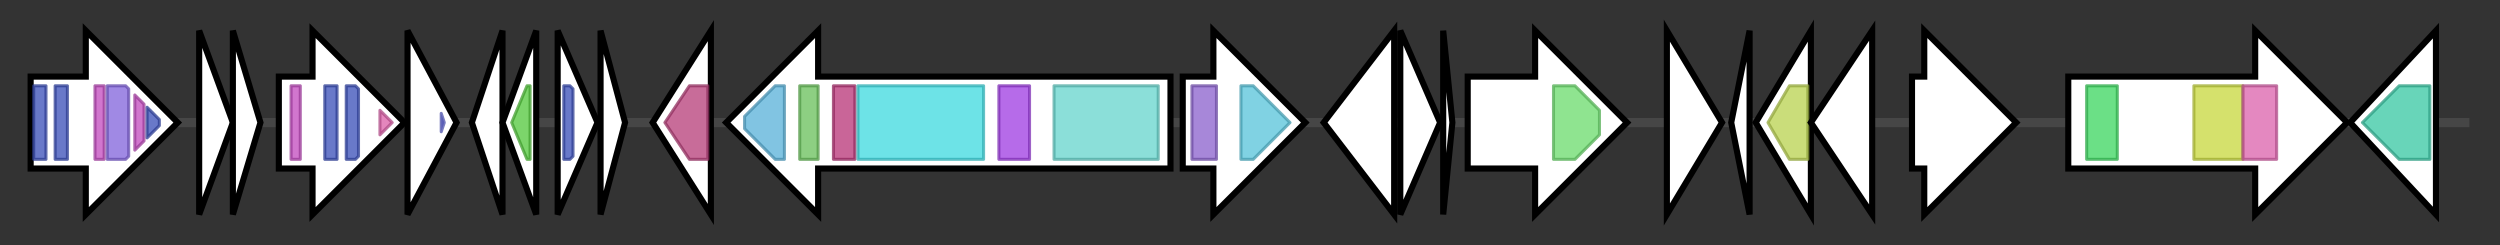 <svg version="1.1" baseProfile="full" xmlns="http://www.w3.org/2000/svg" width="815.9" height="80">
	<rect width="100%" height="100%" fill="#333333" stroke="none"/>
	<g>
		<line x1="10" y1="40.0" x2="805.9" y2="40.0" style="stroke:rgb(70,70,70); stroke-width:3 "/>
		<g>
			<title> (ctg2211_1)</title>
			<polygon class=" (ctg2211_1)" points="10,25 28,25 28,10 58,40 28,70 28,55 10,55" fill="rgb(255,255,255)" fill-opacity="1.0" stroke="rgb(0,0,0)" stroke-width="2"  />
			<g>
				<title>TPR_11 (PF13414)
"TPR repeat"</title>
				<rect class="PF13414" x="11" y="28" stroke-linejoin="round" width="4" height="24" fill="rgb(55,76,182)" stroke="rgb(44,60,145)" stroke-width="1" opacity="0.75" />
			</g>
			<g>
				<title>TPR_11 (PF13414)
"TPR repeat"</title>
				<rect class="PF13414" x="18" y="28" stroke-linejoin="round" width="4" height="24" fill="rgb(55,76,182)" stroke="rgb(44,60,145)" stroke-width="1" opacity="0.75" />
			</g>
			<g>
				<title>TPR_1 (PF00515)
"Tetratricopeptide repeat"</title>
				<rect class="PF00515" x="31" y="28" stroke-linejoin="round" width="3" height="24" fill="rgb(193,73,189)" stroke="rgb(154,58,151)" stroke-width="1" opacity="0.75" />
			</g>
			<g>
				<title>TPR_9 (PF13371)
"Tetratricopeptide repeat"</title>
				<polygon class="PF13371" points="35,28 41,28 42,29 42,51 41,52 35,52" stroke-linejoin="round" width="7" height="24" fill="rgb(128,97,219)" stroke="rgb(102,77,175)" stroke-width="1" opacity="0.75" />
			</g>
			<g>
				<title>TPR_1 (PF00515)
"Tetratricopeptide repeat"</title>
				<polygon class="PF00515" points="44,31 47,34 47,46 44,49" stroke-linejoin="round" width="3" height="24" fill="rgb(193,73,189)" stroke="rgb(154,58,151)" stroke-width="1" opacity="0.75" />
			</g>
			<g>
				<title>TPR_11 (PF13414)
"TPR repeat"</title>
				<polygon class="PF13414" points="48,35 52,39 52,41 48,45" stroke-linejoin="round" width="4" height="24" fill="rgb(55,76,182)" stroke="rgb(44,60,145)" stroke-width="1" opacity="0.75" />
			</g>
		</g>
		<g>
			<title> (ctg2211_2)</title>
			<polygon class=" (ctg2211_2)" points="65,10 76,40 65,70" fill="rgb(255,255,255)" fill-opacity="1.0" stroke="rgb(0,0,0)" stroke-width="2"  />
		</g>
		<g>
			<title> (ctg2211_3)</title>
			<polygon class=" (ctg2211_3)" points="76,10 85,40 76,70" fill="rgb(255,255,255)" fill-opacity="1.0" stroke="rgb(0,0,0)" stroke-width="2"  />
		</g>
		<g>
			<title> (ctg2211_4)</title>
			<polygon class=" (ctg2211_4)" points="91,25 102,25 102,10 132,40 102,70 102,55 91,55" fill="rgb(255,255,255)" fill-opacity="1.0" stroke="rgb(0,0,0)" stroke-width="2"  />
			<g>
				<title>TPR_1 (PF00515)
"Tetratricopeptide repeat"</title>
				<rect class="PF00515" x="95" y="28" stroke-linejoin="round" width="3" height="24" fill="rgb(193,73,189)" stroke="rgb(154,58,151)" stroke-width="1" opacity="0.75" />
			</g>
			<g>
				<title>TPR_11 (PF13414)
"TPR repeat"</title>
				<rect class="PF13414" x="106" y="28" stroke-linejoin="round" width="4" height="24" fill="rgb(55,76,182)" stroke="rgb(44,60,145)" stroke-width="1" opacity="0.75" />
			</g>
			<g>
				<title>TPR_11 (PF13414)
"TPR repeat"</title>
				<polygon class="PF13414" points="113,28 116,28 117,29 117,51 116,52 113,52" stroke-linejoin="round" width="4" height="24" fill="rgb(55,76,182)" stroke="rgb(44,60,145)" stroke-width="1" opacity="0.75" />
			</g>
			<g>
				<title>UPF0175 (PF03683)
"Uncharacterised protein family (UPF0175)"</title>
				<polygon class="PF03683" points="124,36 128,40 124,44" stroke-linejoin="round" width="7" height="24" fill="rgb(219,93,167)" stroke="rgb(175,74,133)" stroke-width="1" opacity="0.75" />
			</g>
		</g>
		<g>
			<title> (ctg2211_5)</title>
			<polygon class=" (ctg2211_5)" points="133,10 149,40 133,70" fill="rgb(255,255,255)" fill-opacity="1.0" stroke="rgb(0,0,0)" stroke-width="2"  />
			<g>
				<title>DUF3368 (PF11848)
"Domain of unknown function (DUF3368)"</title>
				<polygon class="PF11848" points="144,37 145,40 144,43" stroke-linejoin="round" width="4" height="24" fill="rgb(95,101,212)" stroke="rgb(76,80,169)" stroke-width="1" opacity="0.75" />
			</g>
		</g>
		<g>
			<title> (ctg2211_6)</title>
			<polygon class=" (ctg2211_6)" points="154,40 164,10 164,70" fill="rgb(255,255,255)" fill-opacity="1.0" stroke="rgb(0,0,0)" stroke-width="2"  />
		</g>
		<g>
			<title> (ctg2211_7)</title>
			<polygon class=" (ctg2211_7)" points="164,40 175,10 175,70" fill="rgb(255,255,255)" fill-opacity="1.0" stroke="rgb(0,0,0)" stroke-width="2"  />
			<g>
				<title>Gp49 (PF05973)
"Phage derived protein Gp49-like (DUF891)"</title>
				<polygon class="PF05973" points="167,40 172,28 173,28 173,52 172,52" stroke-linejoin="round" width="8" height="24" fill="rgb(81,198,58)" stroke="rgb(64,158,46)" stroke-width="1" opacity="0.75" />
			</g>
		</g>
		<g>
			<title> (ctg2211_8)</title>
			<polygon class=" (ctg2211_8)" points="182,10 195,40 182,70" fill="rgb(255,255,255)" fill-opacity="1.0" stroke="rgb(0,0,0)" stroke-width="2"  />
			<g>
				<title>TPR_11 (PF13414)
"TPR repeat"</title>
				<polygon class="PF13414" points="184,28 186,28 187,29 187,51 186,52 184,52" stroke-linejoin="round" width="3" height="24" fill="rgb(55,76,182)" stroke="rgb(44,60,145)" stroke-width="1" opacity="0.75" />
			</g>
		</g>
		<g>
			<title> (ctg2211_9)</title>
			<polygon class=" (ctg2211_9)" points="196,10 204,40 196,70" fill="rgb(255,255,255)" fill-opacity="1.0" stroke="rgb(0,0,0)" stroke-width="2"  />
		</g>
		<g>
			<title> (ctg2211_10)</title>
			<polygon class=" (ctg2211_10)" points="213,40 232,10 232,70" fill="rgb(255,255,255)" fill-opacity="1.0" stroke="rgb(0,0,0)" stroke-width="2"  />
			<g>
				<title>HAD (PF12710)
"haloacid dehalogenase-like hydrolase"</title>
				<polygon class="PF12710" points="217,40 225,28 231,28 231,52 225,52" stroke-linejoin="round" width="15" height="24" fill="rgb(181,59,119)" stroke="rgb(144,47,95)" stroke-width="1" opacity="0.75" />
			</g>
		</g>
		<g>
			<title> (ctg2211_11)</title>
			<polygon class=" (ctg2211_11)" points="382,25 267,25 267,10 237,40 267,70 267,55 382,55" fill="rgb(255,255,255)" fill-opacity="1.0" stroke="rgb(0,0,0)" stroke-width="2"  />
			<g>
				<title>Acyltransferase (PF01553)
"Acyltransferase"</title>
				<polygon class="PF01553" points="243,38 253,28 256,28 256,52 253,52 243,42" stroke-linejoin="round" width="13" height="24" fill="rgb(87,176,216)" stroke="rgb(69,140,172)" stroke-width="1" opacity="0.75" />
			</g>
			<g>
				<title>PP-binding (PF00550)
"Phosphopantetheine attachment site"</title>
				<rect class="PF00550" x="261" y="28" stroke-linejoin="round" width="6" height="24" fill="rgb(103,191,88)" stroke="rgb(82,152,70)" stroke-width="1" opacity="0.75" />
			</g>
			<g>
				<title>AMP-binding_C (PF13193)
"AMP-binding enzyme C-terminal domain"</title>
				<rect class="PF13193" x="272" y="28" stroke-linejoin="round" width="7" height="24" fill="rgb(182,50,118)" stroke="rgb(145,39,94)" stroke-width="1" opacity="0.75" />
			</g>
			<g>
				<title>AMP-binding (PF00501)
"AMP-binding enzyme"</title>
				<rect class="PF00501" x="280" y="28" stroke-linejoin="round" width="41" height="24" fill="rgb(60,217,223)" stroke="rgb(48,173,178)" stroke-width="1" opacity="0.75" />
			</g>
			<g>
				<title>Sterile (PF03015)
"Male sterility protein"</title>
				<rect class="PF03015" x="326" y="28" stroke-linejoin="round" width="10" height="24" fill="rgb(157,58,225)" stroke="rgb(125,46,180)" stroke-width="1" opacity="0.75" />
			</g>
			<g>
				<title>NAD_binding_4 (PF07993)
"Male sterility protein"</title>
				<rect class="PF07993" x="344" y="28" stroke-linejoin="round" width="34" height="24" fill="rgb(100,212,204)" stroke="rgb(80,169,163)" stroke-width="1" opacity="0.75" />
			</g>
		</g>
		<g>
			<title> (ctg2211_12)</title>
			<polygon class=" (ctg2211_12)" points="386,25 396,25 396,10 426,40 396,70 396,55 386,55" fill="rgb(255,255,255)" fill-opacity="1.0" stroke="rgb(0,0,0)" stroke-width="2"  />
			<g>
				<title>cNMP_binding (PF00027)
"Cyclic nucleotide-binding domain"</title>
				<rect class="PF00027" x="389" y="28" stroke-linejoin="round" width="8" height="24" fill="rgb(138,95,204)" stroke="rgb(110,76,163)" stroke-width="1" opacity="0.75" />
			</g>
			<g>
				<title>SpoIIE (PF07228)
"Stage II sporulation protein E (SpoIIE)"</title>
				<polygon class="PF07228" points="405,28 409,28 421,40 409,52 405,52" stroke-linejoin="round" width="20" height="24" fill="rgb(85,195,217)" stroke="rgb(68,155,173)" stroke-width="1" opacity="0.75" />
			</g>
		</g>
		<g>
			<title> (ctg2211_13)</title>
			<polygon class=" (ctg2211_13)" points="432,40 455,10 455,70" fill="rgb(255,255,255)" fill-opacity="1.0" stroke="rgb(0,0,0)" stroke-width="2"  />
		</g>
		<g>
			<title> (ctg2211_14)</title>
			<polygon class=" (ctg2211_14)" points="457,10 470,40 457,70" fill="rgb(255,255,255)" fill-opacity="1.0" stroke="rgb(0,0,0)" stroke-width="2"  />
		</g>
		<g>
			<title> (ctg2211_15)</title>
			<polygon class=" (ctg2211_15)" points="471,10 474,40 471,70" fill="rgb(255,255,255)" fill-opacity="1.0" stroke="rgb(0,0,0)" stroke-width="2"  />
		</g>
		<g>
			<title> (ctg2211_16)</title>
			<polygon class=" (ctg2211_16)" points="479,25 501,25 501,10 531,40 501,70 501,55 479,55" fill="rgb(255,255,255)" fill-opacity="1.0" stroke="rgb(0,0,0)" stroke-width="2"  />
			<g>
				<title>Wzy_C (PF04932)
"O-Antigen ligase"</title>
				<polygon class="PF04932" points="507,28 514,28 522,36 522,44 514,52 507,52" stroke-linejoin="round" width="15" height="24" fill="rgb(106,219,107)" stroke="rgb(84,175,85)" stroke-width="1" opacity="0.75" />
			</g>
		</g>
		<g>
			<title> (ctg2211_17)</title>
			<polygon class=" (ctg2211_17)" points="544,10 562,40 544,70" fill="rgb(255,255,255)" fill-opacity="1.0" stroke="rgb(0,0,0)" stroke-width="2"  />
		</g>
		<g>
			<title> (ctg2211_18)</title>
			<polygon class=" (ctg2211_18)" points="565,40 571,10 571,70" fill="rgb(255,255,255)" fill-opacity="1.0" stroke="rgb(0,0,0)" stroke-width="2"  />
		</g>
		<g>
			<title> (ctg2211_19)</title>
			<polygon class=" (ctg2211_19)" points="573,40 591,10 591,70" fill="rgb(255,255,255)" fill-opacity="1.0" stroke="rgb(0,0,0)" stroke-width="2"  />
			<g>
				<title>CYTH (PF01928)
"CYTH domain"</title>
				<polygon class="PF01928" points="577,40 584,28 590,28 590,52 584,52" stroke-linejoin="round" width="17" height="24" fill="rgb(184,209,78)" stroke="rgb(147,167,62)" stroke-width="1" opacity="0.75" />
			</g>
		</g>
		<g>
			<title> (ctg2211_20)</title>
			<polygon class=" (ctg2211_20)" points="591,40 611,10 611,70" fill="rgb(255,255,255)" fill-opacity="1.0" stroke="rgb(0,0,0)" stroke-width="2"  />
		</g>
		<g>
			<title> (ctg2211_21)</title>
			<polygon class=" (ctg2211_21)" points="624,25 628,25 628,10 658,40 628,70 628,55 624,55" fill="rgb(255,255,255)" fill-opacity="1.0" stroke="rgb(0,0,0)" stroke-width="2"  />
		</g>
		<g>
			<title> (ctg2211_22)</title>
			<polygon class=" (ctg2211_22)" points="675,25 736,25 736,10 766,40 736,70 736,55 675,55" fill="rgb(255,255,255)" fill-opacity="1.0" stroke="rgb(0,0,0)" stroke-width="2"  />
			<g>
				<title>VWA_2 (PF13519)
"von Willebrand factor type A domain"</title>
				<rect class="PF13519" x="681" y="28" stroke-linejoin="round" width="10" height="24" fill="rgb(58,213,93)" stroke="rgb(46,170,74)" stroke-width="1" opacity="0.75" />
			</g>
			<g>
				<title>VWA (PF00092)
"von Willebrand factor type A domain"</title>
				<rect class="PF00092" x="716" y="28" stroke-linejoin="round" width="16" height="24" fill="rgb(199,215,59)" stroke="rgb(159,172,47)" stroke-width="1" opacity="0.75" />
			</g>
			<g>
				<title>GATase1_like (PF07090)
"Putative glutamine amidotransferase"</title>
				<rect class="PF07090" x="732" y="28" stroke-linejoin="round" width="11" height="24" fill="rgb(219,96,171)" stroke="rgb(175,76,136)" stroke-width="1" opacity="0.75" />
			</g>
		</g>
		<g>
			<title> (ctg2211_23)</title>
			<polygon class=" (ctg2211_23)" points="767,40 795,10 795,70" fill="rgb(255,255,255)" fill-opacity="1.0" stroke="rgb(0,0,0)" stroke-width="2"  />
			<g>
				<title>N6_N4_Mtase (PF01555)
"DNA methylase"</title>
				<polygon class="PF01555" points="771,40 783,28 793,28 793,52 783,52" stroke-linejoin="round" width="24" height="24" fill="rgb(54,198,162)" stroke="rgb(43,158,129)" stroke-width="1" opacity="0.75" />
			</g>
		</g>
	</g>
</svg>
